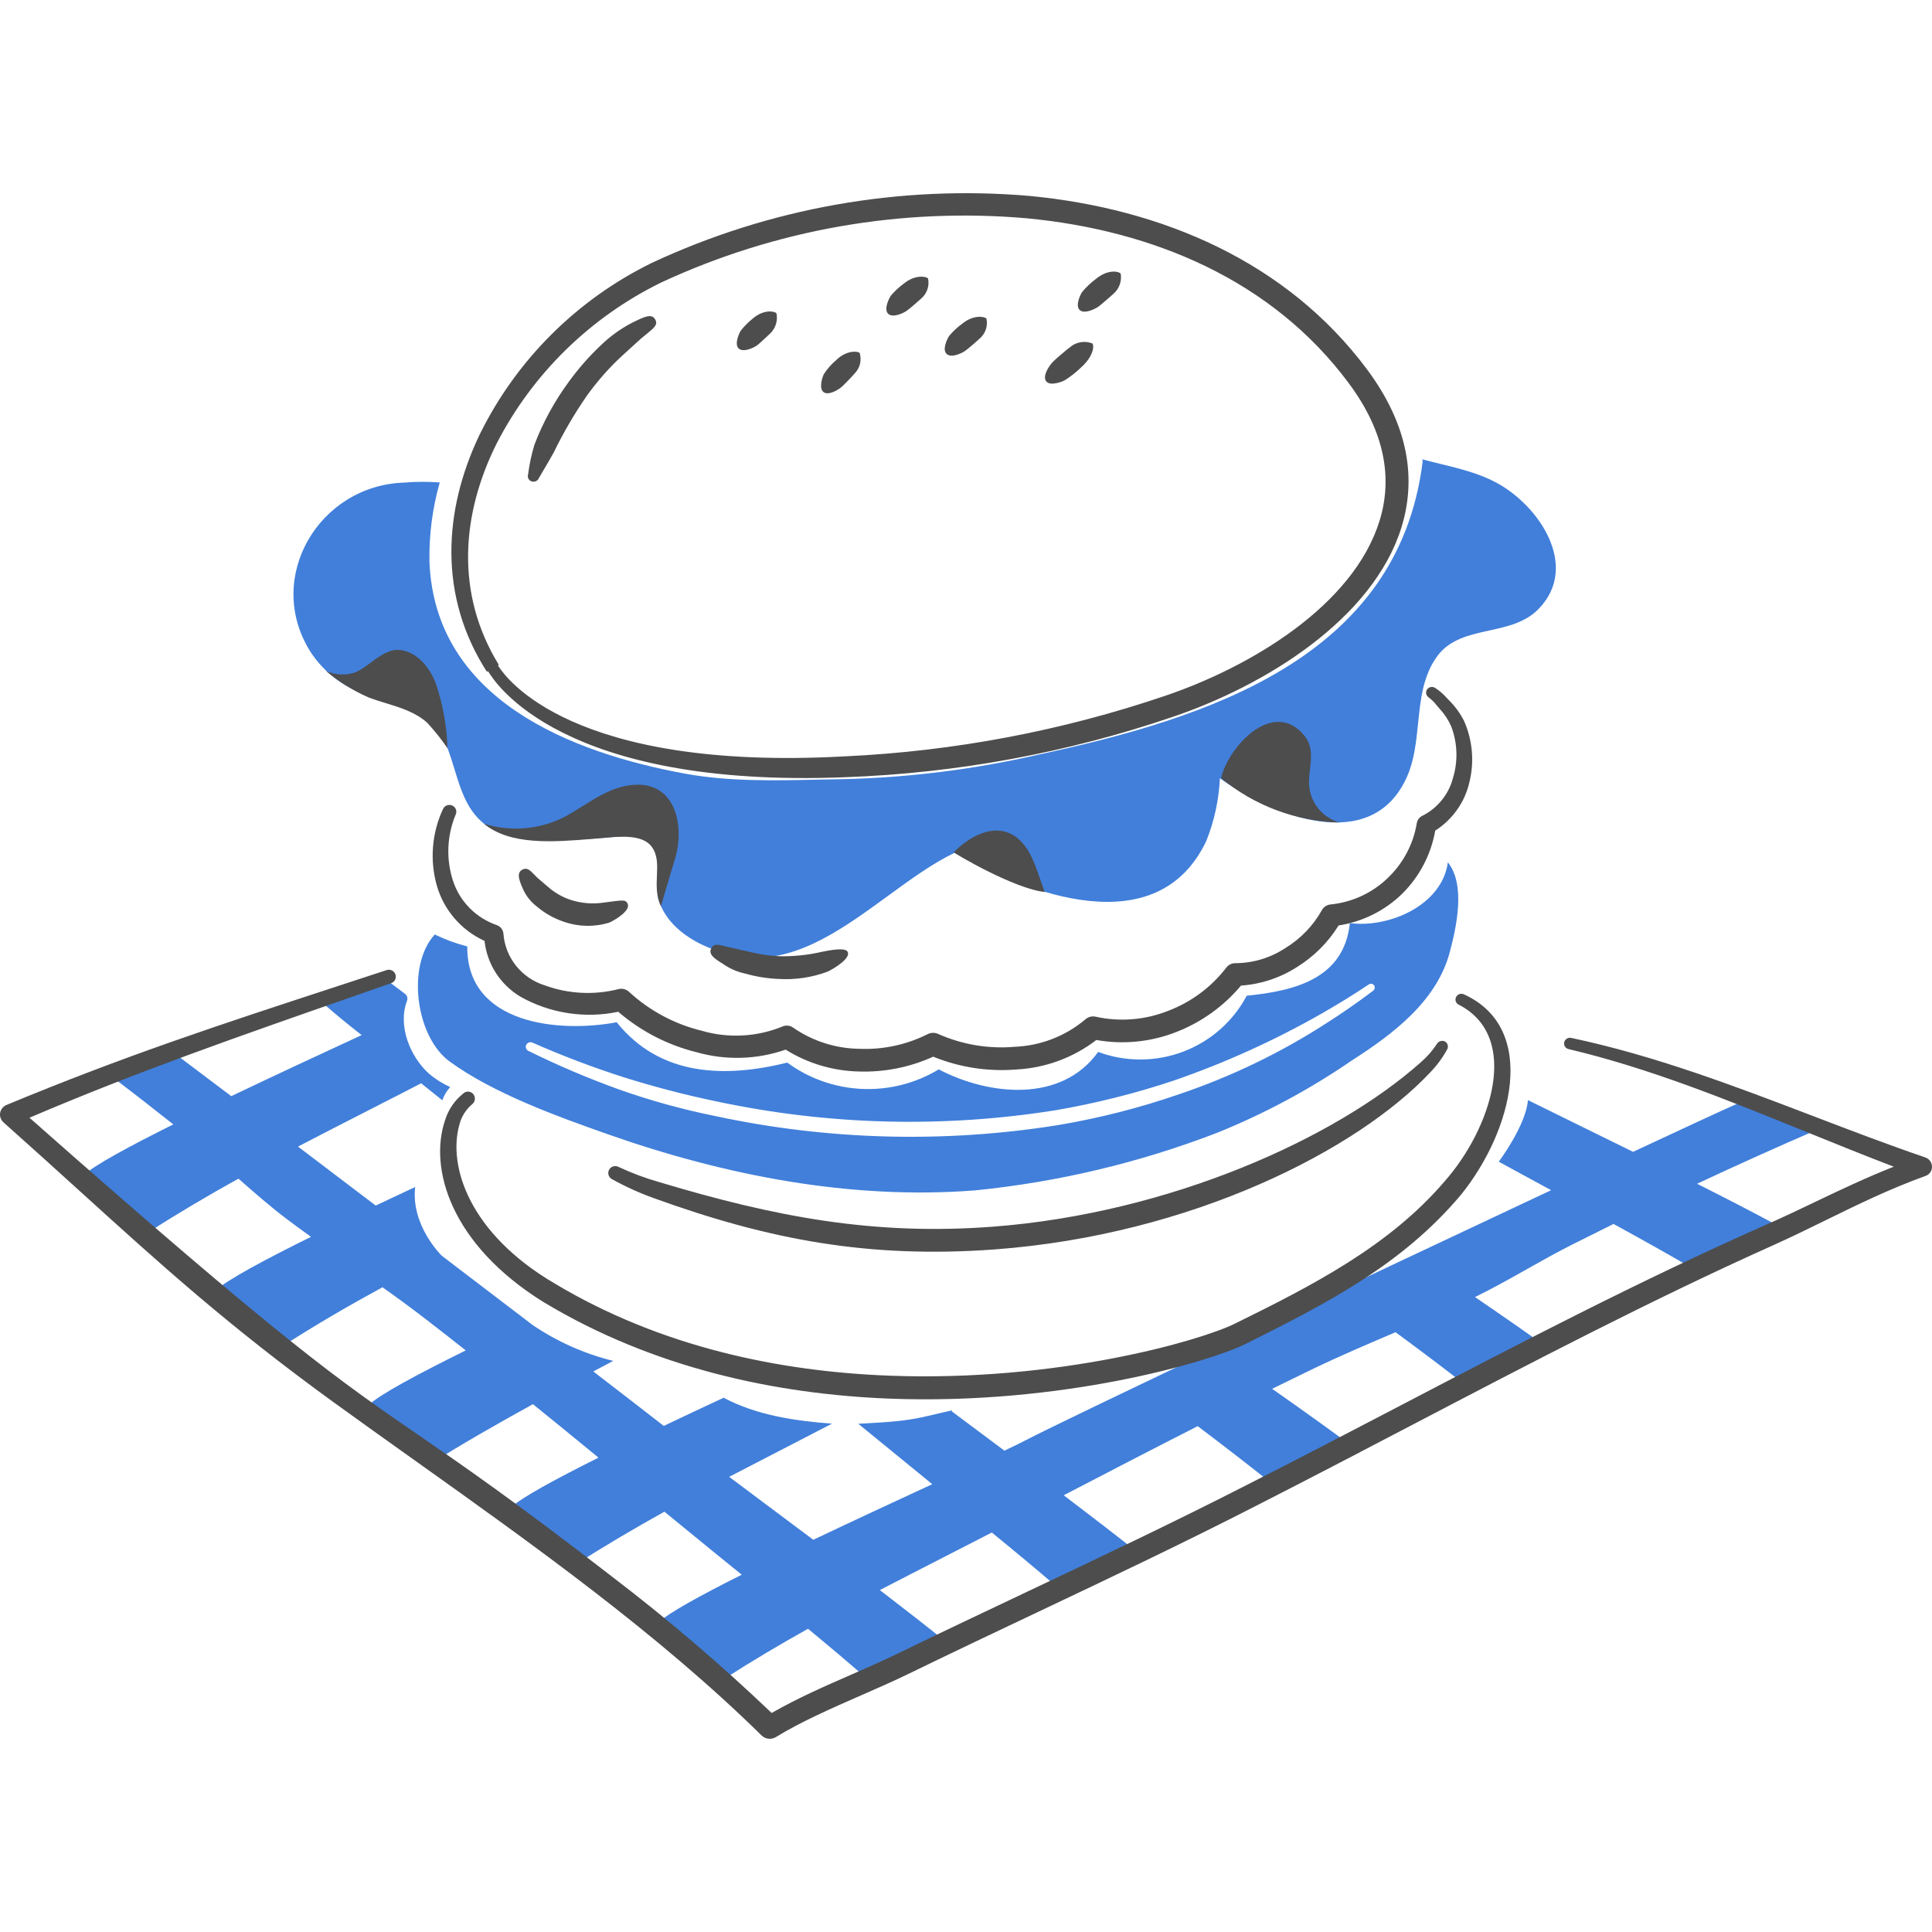 <svg width="120" height="120" viewBox="0 0 120 120" fill="none" xmlns="http://www.w3.org/2000/svg">
<g clip-path="url(#clip0_1560_6063)">
<path fill-rule="evenodd" clip-rule="evenodd" d="M88.368 28.634C86.863 40.922 74.888 44.631 64.49 46.874C60.534 47.785 56.494 48.294 52.434 48.393C51.885 48.401 51.334 48.413 50.782 48.425L50.782 48.425C48.053 48.485 45.294 48.546 42.604 48.063C35.404 46.747 27.016 43.427 26.674 34.899C26.642 33.233 26.858 31.571 27.313 29.966C26.577 29.911 25.838 29.914 25.103 29.975C19.825 30.144 16.42 35.855 19.249 40.431C20.122 41.805 21.481 42.806 23.06 43.237C23.394 43.338 23.742 43.415 24.091 43.492L24.091 43.492C25.071 43.709 26.059 43.927 26.763 44.685C27.542 45.533 27.886 46.656 28.227 47.771L28.227 47.771C28.73 49.414 29.227 51.038 31.107 51.736C32.738 52.349 34.614 52.226 36.372 52.111C36.663 52.092 36.95 52.073 37.233 52.057C37.43 52.047 37.635 52.028 37.844 52.008C38.664 51.933 39.542 51.852 40.26 52.236C40.897 52.578 40.871 53.646 40.848 54.598C40.835 55.114 40.823 55.595 40.918 55.909C41.603 58.153 44.522 59.368 46.694 59.475C49.71 59.616 52.487 57.59 55.153 55.645C56.557 54.621 57.93 53.62 59.29 52.969C63.805 55.49 71.869 58.662 74.924 52.236C75.422 50.993 75.708 49.676 75.771 48.34C78.906 50.601 85.169 53.219 87.385 48.259C87.843 47.238 87.961 46.086 88.079 44.935C88.232 43.439 88.385 41.943 89.286 40.735C90.065 39.697 91.272 39.432 92.493 39.164C93.616 38.918 94.751 38.669 95.575 37.812C98.135 35.167 95.594 31.395 92.935 29.975C91.867 29.401 90.665 29.107 89.477 28.817C89.092 28.723 88.708 28.63 88.331 28.527L88.368 28.634ZM51.677 88.425C49.386 88.257 46.985 87.904 44.946 86.815C43.714 87.39 42.455 87.981 41.227 88.566C40.132 87.712 38.628 86.552 36.85 85.183C37.614 84.776 38.087 84.529 38.087 84.529C36.297 84.086 34.601 83.33 33.078 82.296C31.31 80.944 29.403 79.492 27.444 78L27.443 78C27.409 77.967 25.515 76.116 25.786 73.727C24.965 74.11 24.143 74.496 23.336 74.879C21.711 73.644 20.086 72.412 18.509 71.217C19.906 70.486 21.311 69.769 22.72 69.05L22.72 69.049L22.721 69.049C23.516 68.643 24.312 68.237 25.108 67.827L26.158 67.286L26.258 67.366C26.461 67.527 26.663 67.69 26.866 67.853C27.069 68.016 27.272 68.18 27.474 68.341C27.581 68.038 27.746 67.758 27.961 67.518C27.492 67.307 27.056 67.033 26.663 66.704C25.492 65.661 24.685 63.738 25.281 62.16C25.309 62.084 25.312 62.002 25.29 61.924C25.267 61.846 25.22 61.778 25.155 61.729C24.896 61.535 24.69 61.379 24.483 61.222L24.483 61.222L24.482 61.221C24.259 61.053 24.036 60.883 23.744 60.664C23.226 60.851 22.702 61.025 22.179 61.199C21.372 61.467 20.566 61.736 19.779 62.05C20.632 62.841 21.548 63.571 22.463 64.292C20.014 65.425 17.101 66.776 14.365 68.084C13.129 67.151 11.956 66.267 10.873 65.453C10.422 65.611 9.969 65.761 9.517 65.91L9.517 65.91L9.517 65.91C8.64 66.201 7.765 66.49 6.909 66.838C8.206 67.829 9.492 68.829 10.765 69.838C8.028 71.202 5.886 72.362 5.249 72.952C6.238 73.892 7.284 74.774 8.328 75.655L8.328 75.655L8.328 75.655C8.654 75.93 8.98 76.205 9.304 76.482C11.107 75.323 12.947 74.243 14.811 73.208C15.787 74.067 16.765 74.922 17.794 75.704C18.296 76.082 18.804 76.455 19.316 76.822C16.377 78.276 14.074 79.516 13.391 80.157C14.348 81.066 15.37 81.926 16.39 82.785L16.39 82.785C16.743 83.082 17.096 83.379 17.445 83.678C19.633 82.27 21.649 81.101 23.758 79.954C24.68 80.61 25.595 81.278 26.488 81.969C27.306 82.6 28.119 83.236 28.929 83.876C25.897 85.374 23.584 86.62 22.883 87.277C23.871 88.216 24.917 89.098 25.96 89.978C26.287 90.254 26.614 90.53 26.938 90.807C28.548 89.769 30.944 88.406 33.103 87.216C34.465 88.319 35.822 89.425 37.175 90.536C34.489 91.878 32.395 93.019 31.764 93.606C32.719 94.508 33.734 95.362 34.747 96.214L34.747 96.214L34.748 96.214C35.109 96.518 35.47 96.822 35.827 97.127C37.609 95.984 39.427 94.917 41.269 93.894C42.333 94.767 43.398 95.638 44.465 96.507C44.999 96.941 45.535 97.375 46.071 97.808C43.532 99.082 41.573 100.157 40.971 100.721C41.945 101.653 42.986 102.529 44.024 103.403L44.024 103.403C44.359 103.685 44.694 103.967 45.026 104.25C46.717 103.161 48.442 102.142 50.189 101.165C51.394 102.161 52.589 103.166 53.763 104.192C55.545 103.631 57.285 102.947 58.971 102.146C57.691 101.113 56.2 99.953 54.649 98.763C55.936 98.093 57.23 97.431 58.526 96.767L58.527 96.766C59.291 96.375 60.056 95.983 60.821 95.59L61.603 95.187C62.974 96.306 64.335 97.432 65.674 98.585C66.651 98.252 67.578 97.82 68.505 97.387C69.221 97.053 69.937 96.719 70.675 96.431C69.258 95.31 67.67 94.088 66.069 92.873L66.233 92.787L66.235 92.787C68.949 91.377 71.664 89.968 74.391 88.581C76.061 89.843 77.719 91.116 79.348 92.43C81.102 91.797 82.811 91.047 84.464 90.187C82.876 88.994 80.968 87.63 79.015 86.261C79.826 85.861 80.639 85.464 81.453 85.071C83.136 84.258 84.861 83.522 86.582 82.788L86.68 82.746C88.19 83.857 89.688 84.98 91.165 86.136C92.913 85.474 94.614 84.694 96.256 83.803C94.883 82.811 93.278 81.698 91.614 80.562C92.706 80.031 93.768 79.433 94.828 78.835C95.768 78.306 96.707 77.777 97.665 77.296C98.514 76.868 99.366 76.443 100.219 76.022C101.988 76.99 103.749 77.97 105.483 78.992C107.128 78.108 108.711 77.113 110.22 76.016C108.789 75.247 107.131 74.393 105.409 73.525C107.917 72.35 110.441 71.215 112.98 70.12C112.488 69.957 112.001 69.748 111.515 69.54L111.515 69.54C111.361 69.473 111.206 69.407 111.052 69.342C110.611 69.159 110.161 68.997 109.712 68.834C109.261 68.671 108.809 68.507 108.367 68.324L107.781 68.609C106.964 68.969 104.629 70.05 101.432 71.542C100.17 70.918 98.939 70.314 97.805 69.758L97.803 69.757L97.799 69.755C96.731 69.231 95.747 68.748 94.902 68.33C94.785 69.896 93.091 72.155 93.091 72.155C93.392 72.32 93.695 72.484 93.998 72.649L94.001 72.651L94.005 72.653C94.308 72.817 94.611 72.982 94.912 73.147C95.389 73.406 95.867 73.665 96.345 73.924C84.059 79.687 66.218 88.144 63.702 89.459C63.434 89.601 62.981 89.821 62.386 90.103C61.636 89.541 60.913 89.002 60.235 88.496L60.235 88.496C59.848 88.207 59.475 87.929 59.121 87.665L59.139 87.602C58.814 87.67 58.495 87.746 58.178 87.821C57.614 87.955 57.054 88.088 56.472 88.174C55.605 88.306 54.738 88.353 53.871 88.401C53.684 88.411 53.497 88.421 53.309 88.433C54.652 89.532 55.995 90.628 57.337 91.721L57.905 92.186C55.647 93.23 53.023 94.446 50.516 95.639C49.47 94.854 48.458 94.098 47.528 93.404L47.527 93.403L47.523 93.4C46.704 92.788 45.949 92.224 45.29 91.729C47.393 90.636 49.562 89.514 51.677 88.425ZM83.842 57.336C86.287 57.656 89.578 56.215 89.929 53.562C91.046 54.959 90.457 57.565 90.069 59.063C89.274 62.165 86.546 64.212 83.969 65.865C81.353 67.663 78.546 69.171 75.598 70.36C70.777 72.217 65.724 73.42 60.577 73.935C52.838 74.543 44.99 73.005 37.727 70.441C34.556 69.323 30.654 67.911 27.933 65.936C25.815 64.397 25.236 59.964 27.005 58.043C27.651 58.357 28.327 58.606 29.023 58.785C28.978 63.611 34.691 64.174 38.304 63.494C41.005 66.867 45.035 66.957 48.9 66C50.248 66.991 51.863 67.56 53.539 67.635C55.215 67.71 56.875 67.287 58.307 66.42C61.407 68.046 65.921 68.529 68.209 65.338C69.912 65.97 71.789 65.964 73.488 65.321C75.186 64.678 76.59 63.443 77.436 61.846C80.472 61.545 83.482 60.767 83.842 57.336ZM82.483 63.49C83.438 62.882 84.367 62.23 85.294 61.532V61.53C85.343 61.492 85.375 61.437 85.385 61.376C85.395 61.315 85.382 61.253 85.349 61.201C85.311 61.151 85.255 61.117 85.193 61.107C85.13 61.097 85.067 61.112 85.015 61.148C84.069 61.782 83.105 62.372 82.141 62.926C79.209 64.601 76.126 66.001 72.932 67.108C70.53 67.91 68.069 68.528 65.571 68.958C58.594 70.072 51.469 69.89 44.559 68.422C42.587 68.015 40.639 67.508 38.719 66.903C36.799 66.287 34.913 65.572 33.07 64.758C32.999 64.728 32.919 64.726 32.847 64.753C32.775 64.78 32.716 64.833 32.682 64.901C32.652 64.97 32.651 65.048 32.678 65.118C32.705 65.189 32.758 65.246 32.827 65.277C34.657 66.179 36.537 66.979 38.458 67.672C40.387 68.355 42.362 68.901 44.369 69.308C51.392 70.822 58.638 71.016 65.733 69.879C68.281 69.451 70.789 68.811 73.229 67.967C76.492 66.867 79.601 65.363 82.483 63.49Z" fill="#417FDA"/>
<path fill-rule="evenodd" clip-rule="evenodd" d="M30.255 41.694L30.264 41.721V41.76C27.209 37.041 27.542 31.706 29.777 27.022C32.049 22.381 35.812 18.621 40.474 16.334C47.79 12.915 55.889 11.478 63.946 12.169C72.173 12.955 79.921 16.253 84.905 22.938C87.545 26.486 87.959 29.801 87.049 32.75C85.275 38.478 78.538 42.6 72.838 44.527C66.296 46.756 59.459 48.018 52.547 48.272C34.89 48.988 30.759 42.398 30.35 41.746L30.35 41.746C30.329 41.713 30.318 41.696 30.315 41.694H30.255ZM30.928 41.31C30.938 41.319 30.947 41.328 30.947 41.337L30.952 41.373C30.955 41.374 30.968 41.392 30.99 41.425L30.99 41.425C31.412 42.044 35.419 47.923 52.496 46.977C59.27 46.661 65.966 45.394 72.382 43.214C77.669 41.421 84.061 37.617 85.69 32.338C86.483 29.764 86.069 26.877 83.762 23.785C79.025 17.413 71.643 14.313 63.804 13.561C56.003 12.875 48.158 14.251 41.067 17.547C36.665 19.703 33.081 23.21 30.848 27.547C28.685 31.873 28.235 36.833 30.991 41.31H30.928ZM28.231 57.042C28.741 57.635 29.374 58.11 30.087 58.437L30.095 58.438C30.172 59.15 30.414 59.835 30.804 60.438C31.193 61.041 31.718 61.547 32.338 61.914C34.178 62.945 36.334 63.275 38.401 62.843C39.8 64.05 41.466 64.91 43.265 65.355C45.081 65.872 47.015 65.816 48.797 65.194C50.154 66.043 51.717 66.512 53.321 66.552C54.919 66.608 56.508 66.293 57.961 65.632C59.6 66.299 61.374 66.572 63.14 66.427C64.941 66.331 66.67 65.692 68.096 64.596C69.762 64.891 71.478 64.721 73.051 64.104C74.619 63.496 76.005 62.503 77.079 61.217C78.325 61.131 79.528 60.731 80.575 60.055C81.619 59.404 82.498 58.524 83.143 57.482C84.634 57.251 86.014 56.564 87.09 55.515C88.166 54.449 88.884 53.079 89.144 51.592C90.215 50.908 90.975 49.838 91.262 48.607C91.582 47.332 91.468 45.987 90.937 44.782C90.698 44.31 90.385 43.879 90.009 43.504C89.954 43.447 89.905 43.396 89.861 43.349L89.861 43.349C89.621 43.096 89.499 42.969 89.144 42.73C89.065 42.677 88.968 42.657 88.873 42.674C88.779 42.69 88.695 42.742 88.639 42.819C88.586 42.896 88.566 42.991 88.583 43.083C88.6 43.175 88.652 43.257 88.729 43.311C88.99 43.509 89.084 43.623 89.227 43.798C89.283 43.866 89.347 43.944 89.432 44.041C89.729 44.362 89.97 44.731 90.143 45.132C90.531 46.161 90.566 47.289 90.242 48.34C90.108 48.844 89.868 49.313 89.537 49.717C89.206 50.121 88.792 50.45 88.322 50.682C88.236 50.727 88.161 50.792 88.105 50.871C88.048 50.95 88.012 51.041 87.998 51.137C87.78 52.45 87.134 53.655 86.16 54.569C85.2 55.482 83.96 56.048 82.637 56.178C82.523 56.19 82.414 56.23 82.32 56.294C82.225 56.358 82.149 56.444 82.096 56.545C81.558 57.505 80.779 58.312 79.835 58.886C78.922 59.49 77.851 59.816 76.753 59.825C76.64 59.821 76.528 59.844 76.425 59.892C76.323 59.941 76.235 60.013 76.167 60.103C75.234 61.318 73.976 62.25 72.536 62.793C71.114 63.355 69.553 63.48 68.058 63.15C67.944 63.123 67.825 63.125 67.712 63.155C67.599 63.185 67.495 63.241 67.409 63.32C66.181 64.354 64.64 64.952 63.03 65.018C61.395 65.159 59.751 64.882 58.255 64.213C58.155 64.17 58.046 64.149 57.937 64.152C57.828 64.155 57.72 64.182 57.623 64.231C56.305 64.894 54.837 65.208 53.361 65.143C51.9 65.121 50.478 64.667 49.279 63.838C49.18 63.764 49.062 63.718 48.938 63.705C48.814 63.693 48.689 63.714 48.577 63.767C46.996 64.409 45.242 64.5 43.602 64.026C41.912 63.617 40.356 62.786 39.08 61.613C38.995 61.53 38.889 61.47 38.774 61.439C38.659 61.407 38.538 61.406 38.422 61.434C36.905 61.82 35.305 61.739 33.836 61.202C33.133 60.983 32.513 60.561 32.055 59.989C31.597 59.417 31.323 58.722 31.268 57.994C31.259 57.877 31.217 57.766 31.147 57.672C31.077 57.579 30.981 57.508 30.871 57.466C30.229 57.247 29.647 56.883 29.172 56.402C28.696 55.921 28.34 55.337 28.132 54.695C27.698 53.351 27.759 51.898 28.303 50.594C28.327 50.542 28.341 50.486 28.343 50.429C28.344 50.373 28.334 50.316 28.313 50.263C28.292 50.211 28.26 50.163 28.22 50.123C28.179 50.082 28.131 50.051 28.078 50.03C27.975 49.986 27.858 49.983 27.754 50.024C27.649 50.064 27.565 50.143 27.519 50.245C26.822 51.735 26.685 53.423 27.131 55.005C27.346 55.755 27.721 56.45 28.231 57.042ZM48.227 19.459C48.117 19.324 47.432 19.194 46.741 19.798C46.466 20.019 46.218 20.272 46.002 20.55C45.862 20.782 45.623 21.405 45.876 21.64C46.144 21.906 46.776 21.625 47.02 21.453C47.14 21.363 47.252 21.259 47.363 21.154L47.363 21.154C47.42 21.101 47.477 21.048 47.534 20.997L47.591 20.945C47.687 20.857 47.777 20.773 47.867 20.684C48.023 20.524 48.138 20.329 48.2 20.115C48.263 19.902 48.273 19.676 48.227 19.459ZM51.917 22.386C52.579 21.728 53.281 21.808 53.394 21.921C53.463 22.141 53.47 22.374 53.417 22.598C53.363 22.821 53.25 23.026 53.089 23.192C52.992 23.314 52.429 23.898 52.268 24.04C52.002 24.261 51.437 24.57 51.151 24.354C50.833 24.111 51.103 23.351 51.178 23.226C51.382 22.912 51.631 22.628 51.917 22.386ZM57.641 17.294C57.544 17.176 56.853 17.024 56.125 17.624C55.828 17.842 55.559 18.094 55.323 18.376C55.156 18.653 54.907 19.218 55.161 19.484C55.439 19.759 56.08 19.471 56.315 19.305C56.499 19.18 57.127 18.633 57.234 18.528C57.406 18.376 57.534 18.182 57.606 17.965C57.678 17.748 57.69 17.517 57.641 17.294ZM59.753 20.116C60.481 19.515 61.172 19.668 61.269 19.785C61.318 20.008 61.306 20.24 61.234 20.457C61.162 20.674 61.034 20.868 60.861 21.019C60.755 21.125 60.127 21.671 59.942 21.796C59.708 21.962 59.066 22.25 58.788 21.976C58.535 21.71 58.783 21.144 58.951 20.867C59.187 20.585 59.456 20.333 59.753 20.116ZM67.853 21.334C67.62 21.241 67.364 21.214 67.116 21.256C66.868 21.299 66.636 21.409 66.448 21.575C66.289 21.689 66.148 21.811 66.007 21.934L66.007 21.934L66.007 21.934L65.997 21.942C65.941 21.99 65.885 22.038 65.828 22.086C65.666 22.224 65.504 22.361 65.358 22.514C65.102 22.809 64.742 23.387 64.989 23.693C65.246 24.013 66.072 23.673 66.159 23.604C66.509 23.381 66.835 23.123 67.133 22.836C67.953 22.107 67.958 21.46 67.853 21.334ZM68.051 17.339C68.814 16.701 69.5 16.849 69.61 17C69.647 17.227 69.626 17.459 69.549 17.676C69.472 17.893 69.341 18.087 69.168 18.241C69.125 18.278 69.059 18.336 68.981 18.405L68.981 18.405C68.744 18.614 68.394 18.923 68.213 19.055C67.994 19.201 67.327 19.532 67.051 19.243C66.773 18.967 67.122 18.251 67.222 18.126C67.467 17.833 67.745 17.569 68.051 17.339ZM59.241 52.927C60.757 51.424 62.828 50.809 64.017 53.115C64.254 53.58 64.424 54.078 64.595 54.576L64.595 54.576C64.69 54.854 64.784 55.131 64.891 55.403C62.996 55.207 59.207 52.972 59.241 52.928V52.927ZM75.846 48.334C77.913 50.043 80.5 51.013 83.19 51.086C82.658 50.932 82.189 50.614 81.851 50.179C81.512 49.744 81.322 49.214 81.306 48.664C81.299 48.366 81.333 48.064 81.367 47.763V47.763V47.763V47.763V47.763V47.763V47.763V47.763V47.763C81.449 47.028 81.531 46.304 81 45.671C79.063 43.347 76.27 46.412 75.846 48.334ZM41.052 56.292L41.051 56.29C41.068 56.233 41.642 54.258 41.935 53.306C42.557 51.206 41.917 48.373 39.096 48.776C38.014 48.925 37.107 49.494 36.198 50.063C35.806 50.309 35.413 50.555 35.006 50.768C33.472 51.535 31.697 51.676 30.059 51.162C31.695 52.523 34.404 52.3 36.775 52.106H36.775C36.91 52.095 37.044 52.084 37.178 52.073C37.286 52.065 37.406 52.053 37.534 52.041C38.487 51.95 39.887 51.818 40.466 52.574C40.859 53.098 40.832 53.718 40.803 54.38C40.776 54.995 40.748 55.645 41.051 56.29L41.05 56.291L41.052 56.292ZM26.541 44.897C26.994 45.392 27.413 45.918 27.794 46.469V46.465C27.752 45.112 27.512 43.773 27.082 42.489C26.74 41.523 25.929 40.478 24.83 40.37C24.171 40.308 23.583 40.744 23.017 41.163C22.71 41.39 22.41 41.613 22.108 41.748C21.807 41.857 21.488 41.906 21.168 41.892C20.848 41.879 20.534 41.802 20.243 41.668C21.048 42.349 21.95 42.91 22.919 43.33C23.252 43.455 23.598 43.561 23.946 43.668L23.946 43.668C24.875 43.952 25.814 44.24 26.541 44.897ZM40.695 19.842C40.471 19.449 40.022 19.672 39.279 20.039L39.226 20.065C38.541 20.425 37.91 20.88 37.352 21.415C36.593 22.127 35.905 22.912 35.298 23.756C34.431 24.943 33.725 26.238 33.199 27.608C33.014 28.212 32.882 28.831 32.802 29.458C32.787 29.502 32.78 29.548 32.783 29.595C32.787 29.641 32.799 29.687 32.82 29.728C32.841 29.77 32.87 29.807 32.906 29.837C32.941 29.867 32.983 29.89 33.027 29.904C33.117 29.931 33.213 29.923 33.297 29.881C33.381 29.84 33.445 29.768 33.478 29.681L33.589 29.493C33.823 29.096 34.265 28.348 34.388 28.115C34.986 26.882 35.678 25.695 36.46 24.567C37.015 23.795 37.636 23.071 38.316 22.405C38.544 22.179 39.794 21.047 39.857 20.993C39.963 20.904 40.062 20.825 40.152 20.752C40.644 20.353 40.879 20.163 40.695 19.842ZM37.516 56.059C38.749 55.892 38.842 55.882 38.968 56.103C39.221 56.51 38.28 57.107 37.851 57.302C36.934 57.588 35.948 57.573 35.04 57.258C34.41 57.05 33.828 56.721 33.326 56.291C32.938 55.992 32.637 55.598 32.452 55.147C32.219 54.608 32.085 54.2 32.452 54.012C32.738 53.864 32.916 54.047 33.219 54.358L33.22 54.359C33.27 54.41 33.323 54.464 33.38 54.521C33.393 54.533 34.146 55.181 34.209 55.227C34.59 55.529 35.024 55.759 35.488 55.907C36.143 56.111 36.837 56.164 37.516 56.059ZM52.648 59.117C52.495 58.831 51.539 59.022 51.086 59.112L51.016 59.126C50.177 59.318 49.318 59.408 48.458 59.394C47.85 59.37 47.246 59.286 46.655 59.144C46.655 59.144 46.655 59.144 46.655 59.144L46.655 59.144C46.651 59.143 46.562 59.119 45.322 58.84C45.241 58.821 45.166 58.802 45.096 58.785C44.592 58.66 44.338 58.597 44.177 58.903C43.977 59.283 44.406 59.562 44.889 59.858C45.313 60.159 45.794 60.369 46.304 60.475C46.988 60.67 47.693 60.781 48.403 60.806C49.425 60.863 50.447 60.708 51.404 60.35C51.801 60.162 52.862 59.522 52.648 59.117ZM27.638 69.595C27.84 68.924 28.246 68.332 28.8 67.898V67.894C28.845 67.859 28.895 67.833 28.95 67.818C29.004 67.803 29.061 67.799 29.117 67.805C29.173 67.812 29.227 67.829 29.277 67.857C29.326 67.884 29.369 67.921 29.404 67.965C29.474 68.055 29.506 68.169 29.494 68.282C29.483 68.395 29.428 68.499 29.341 68.573C28.938 68.908 28.654 69.362 28.53 69.868C27.81 72.442 29.158 76.609 34.432 79.708C41.091 83.703 48.506 85.195 55.264 85.446C65.671 85.839 74.537 83.283 76.709 82.21C81.485 79.857 86.289 77.406 89.738 73.363C92.601 70.121 94.507 64.405 90.603 62.401C90.561 62.381 90.522 62.353 90.491 62.318C90.46 62.283 90.436 62.242 90.421 62.198C90.406 62.154 90.4 62.107 90.403 62.061C90.406 62.014 90.419 61.969 90.441 61.927C90.483 61.843 90.556 61.778 90.645 61.746C90.734 61.715 90.832 61.718 90.918 61.757C95.581 63.865 93.949 70.242 90.747 74.206C87.093 78.551 82.442 80.941 77.349 83.483C75.105 84.591 65.959 87.29 55.21 86.87C48.236 86.593 40.595 85.003 33.729 80.856C27.979 77.27 26.64 72.566 27.638 69.595ZM38.011 73.24C38.853 73.708 39.733 74.106 40.642 74.43C47.783 77.014 53.992 78.176 61.8 77.603C74.036 76.689 84.322 71.422 88.849 66.592C89.257 66.169 89.605 65.695 89.885 65.18C89.932 65.097 89.944 64.999 89.918 64.907C89.893 64.816 89.833 64.737 89.75 64.689C89.665 64.646 89.566 64.637 89.474 64.664C89.382 64.69 89.303 64.75 89.254 64.832C88.974 65.261 88.634 65.649 88.244 65.984C82.939 70.711 72.663 75.35 61.681 76.191C54.28 76.754 48.148 75.584 40.984 73.434C40.104 73.186 39.245 72.866 38.416 72.478C38.315 72.425 38.196 72.414 38.086 72.448C37.976 72.481 37.884 72.557 37.831 72.657C37.777 72.758 37.766 72.876 37.8 72.985C37.833 73.094 37.909 73.185 38.011 73.238V73.24ZM112.196 70.306C114.008 71.041 115.816 71.774 117.621 72.463H117.626C115.783 73.201 114.314 73.903 112.816 74.619C111.796 75.107 110.762 75.602 109.588 76.118C101.804 79.567 94.402 83.43 86.962 87.312C83.791 88.967 80.612 90.626 77.394 92.258C72.835 94.586 68.359 96.705 63.836 98.847C61.169 100.109 58.486 101.38 55.76 102.705C54.772 103.185 53.785 103.617 52.799 104.048C51.168 104.761 49.542 105.472 47.928 106.396C44.778 103.39 41.463 100.559 37.999 97.915C31.948 93.228 28.734 91.019 25.991 89.133C21.039 85.729 17.624 83.381 1.831 69.424C8.438 66.597 14.92 64.337 21.696 61.975C22.556 61.675 23.421 61.374 24.291 61.069C24.4 61.032 24.49 60.954 24.541 60.852C24.591 60.749 24.599 60.631 24.562 60.523C24.525 60.415 24.446 60.326 24.343 60.276C24.239 60.226 24.12 60.218 24.011 60.255C22.858 60.635 21.739 61.001 20.644 61.359C13.707 63.63 7.753 65.578 0.386 68.638C0.288 68.683 0.202 68.751 0.136 68.837C0.07 68.922 0.026 69.023 0.007 69.129C-0.009 69.235 0.002 69.344 0.038 69.445C0.074 69.547 0.135 69.638 0.215 69.71C1.932 71.238 3.487 72.649 4.963 73.987C10.036 78.59 14.173 82.343 20.703 87.084C22.338 88.269 24.013 89.462 25.706 90.668C33.116 95.946 40.88 101.476 47.31 107.799C47.425 107.909 47.573 107.978 47.731 107.995C47.889 108.013 48.048 107.979 48.185 107.897C49.757 106.933 51.617 106.119 53.462 105.311C54.46 104.874 55.454 104.439 56.395 103.983C59.099 102.666 61.793 101.39 64.477 100.118C69.021 97.965 73.539 95.824 78.038 93.518C81.21 91.903 84.395 90.239 87.586 88.57C95.09 84.648 102.632 80.706 110.142 77.342C111.255 76.842 112.326 76.316 113.397 75.791C115.373 74.822 117.348 73.853 119.586 73.043C119.707 73.004 119.813 72.928 119.887 72.825C119.962 72.722 120.001 72.598 120 72.472C120 72.344 119.96 72.22 119.886 72.116C119.812 72.012 119.707 71.933 119.586 71.891C117.263 71.097 114.956 70.215 112.64 69.33C107.736 67.456 102.793 65.567 97.582 64.464C97.49 64.446 97.395 64.464 97.316 64.514C97.237 64.564 97.181 64.642 97.158 64.732C97.147 64.778 97.145 64.825 97.153 64.872C97.16 64.918 97.177 64.963 97.202 65.003C97.227 65.043 97.26 65.078 97.299 65.105C97.338 65.132 97.382 65.151 97.428 65.161C102.409 66.336 107.319 68.327 112.196 70.306Z" fill="#4D4D4D"/>
</g>
<defs>
<clipPath id="clip0_1560_6063">
<rect width="120" height="120" fill="white"/>
</clipPath>
</defs>
</svg>
